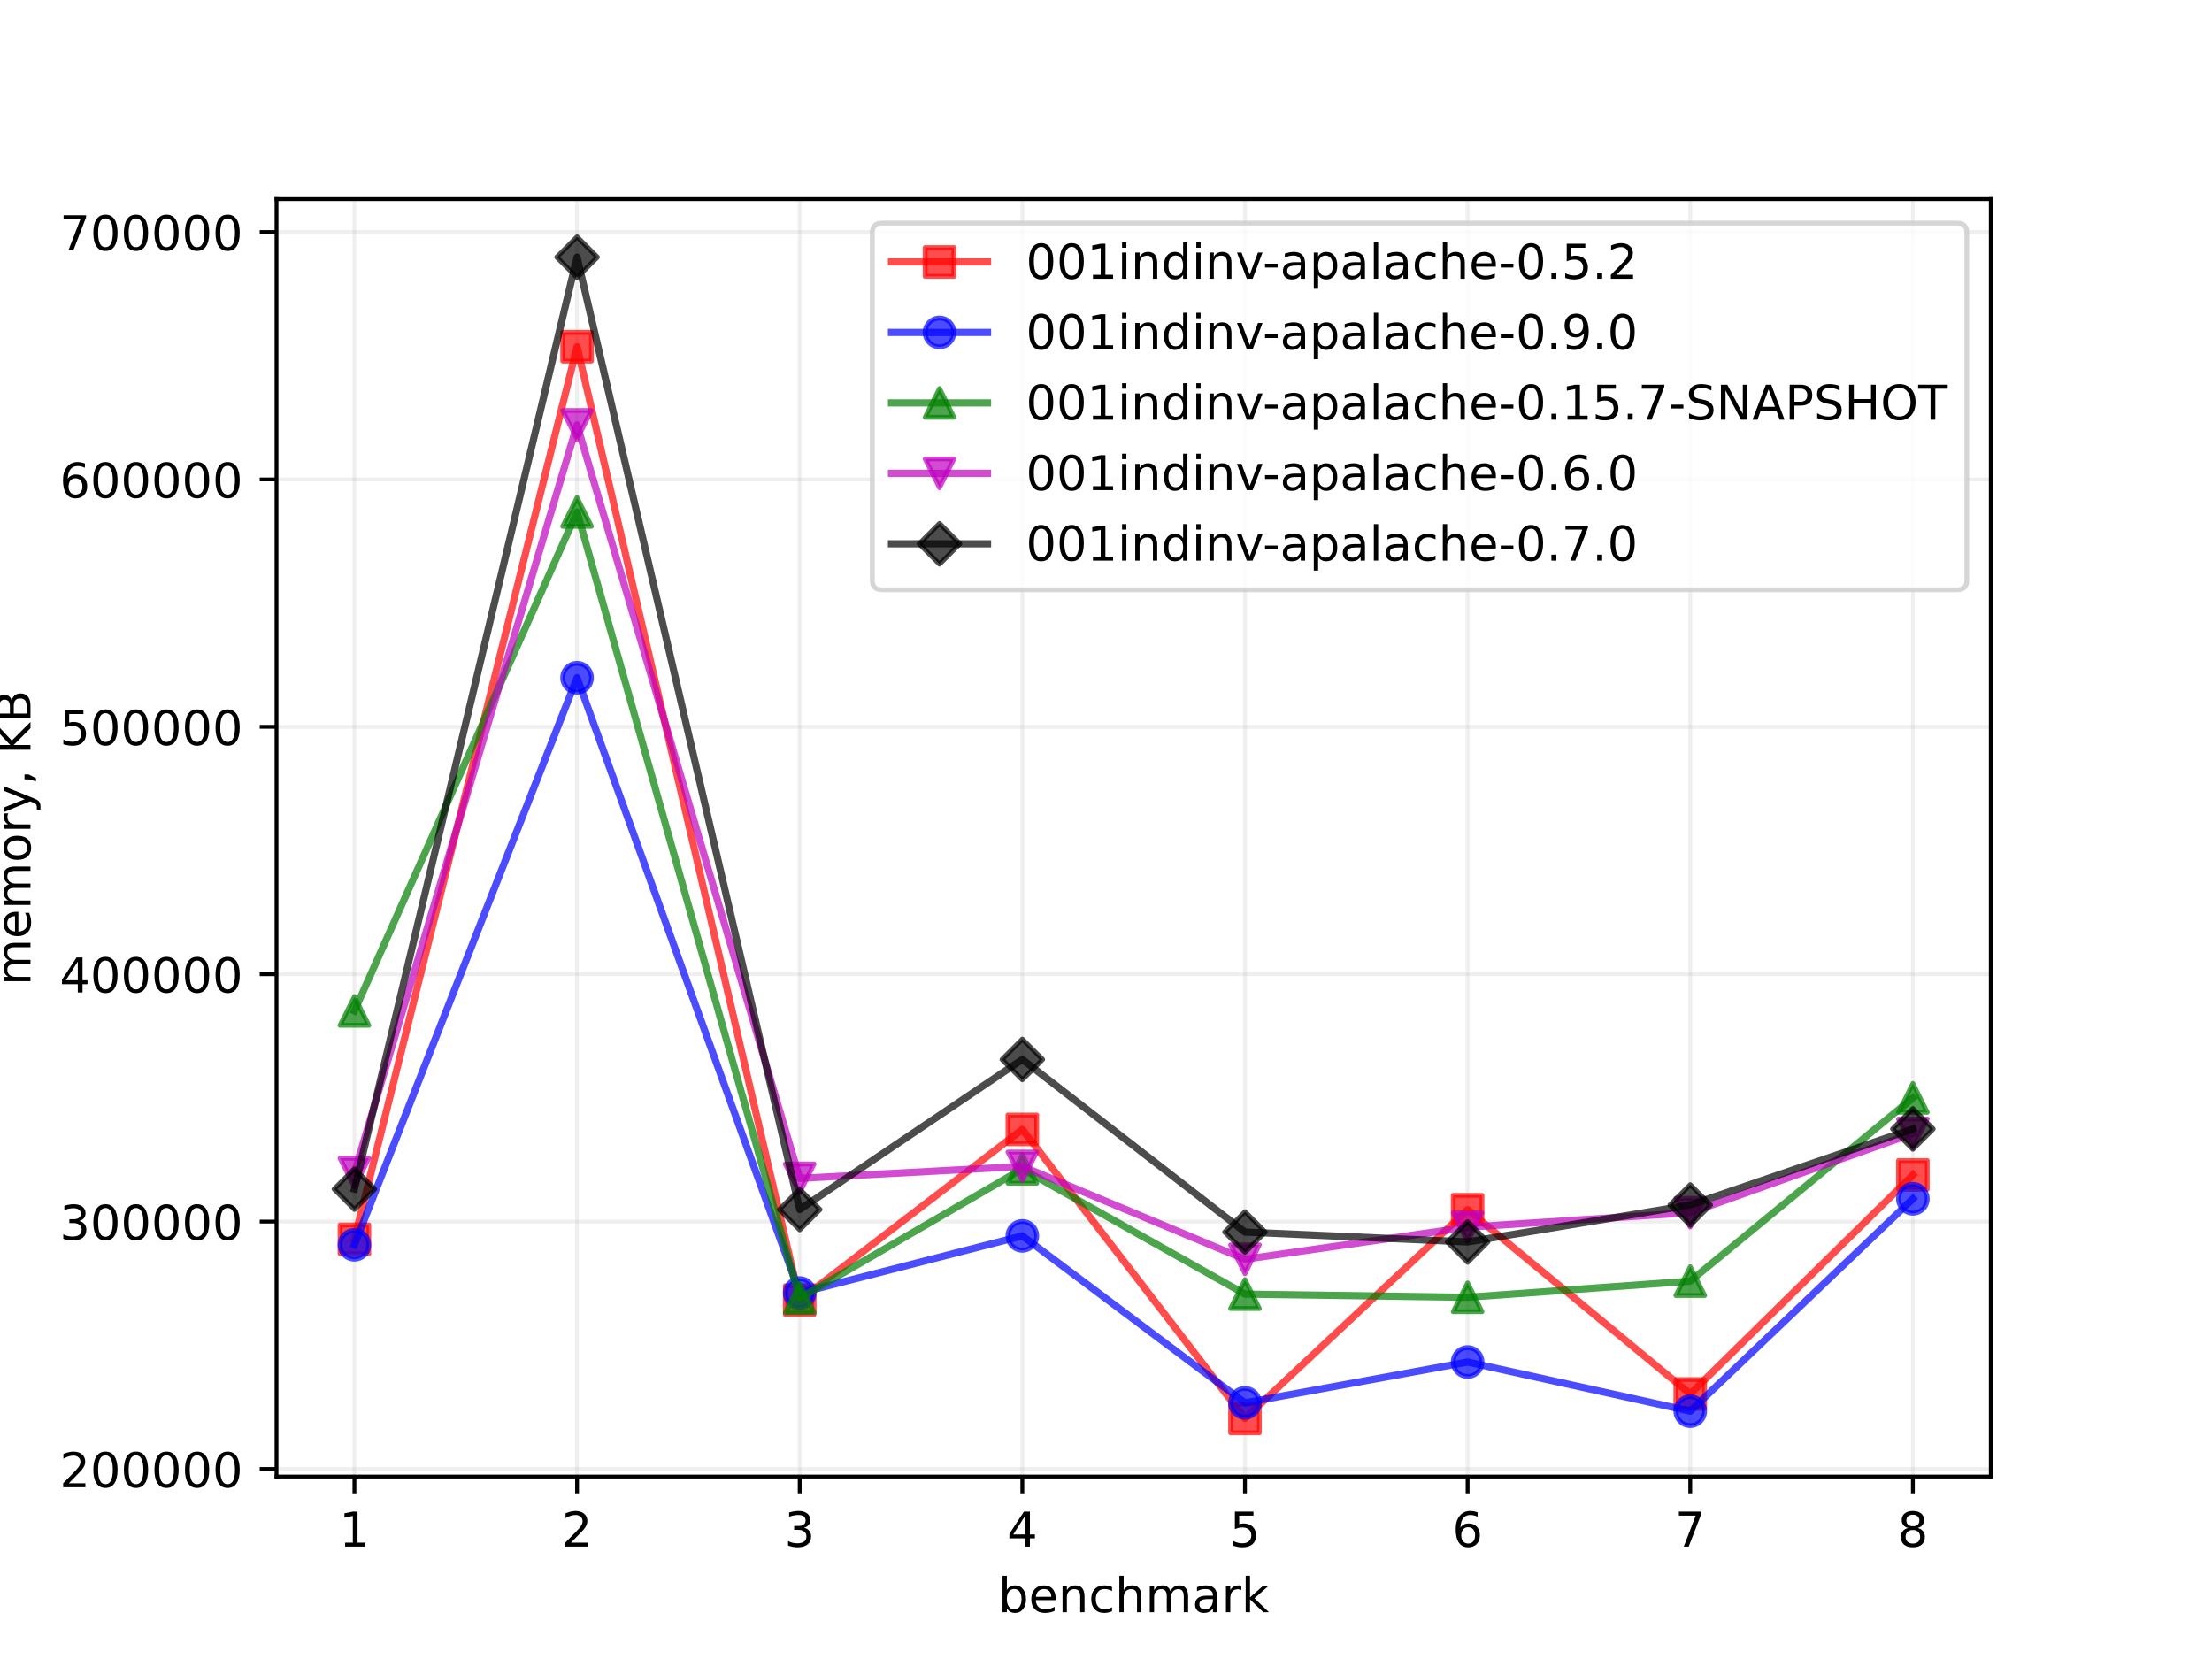 <?xml version="1.0" encoding="utf-8" standalone="no"?>
<!DOCTYPE svg PUBLIC "-//W3C//DTD SVG 1.1//EN"
  "http://www.w3.org/Graphics/SVG/1.1/DTD/svg11.dtd">
<!-- Created with matplotlib (https://matplotlib.org/) -->
<svg height="345.6pt" version="1.1" viewBox="0 0 460.8 345.6" width="460.8pt" xmlns="http://www.w3.org/2000/svg" xmlns:xlink="http://www.w3.org/1999/xlink">
 <defs>
  <style type="text/css">*{stroke-linecap:butt;stroke-linejoin:round;}</style>
 </defs>
 <g id="figure_1">
  <g id="patch_1">
   <path d="M 0 345.6 
L 460.8 345.6 
L 460.8 0 
L 0 0 
z
" style="fill:#ffffff;"/>
  </g>
  <g id="axes_1">
   <g id="patch_2">
    <path d="M 57.6 307.584 
L 414.72 307.584 
L 414.72 41.472 
L 57.6 41.472 
z
" style="fill:#ffffff;"/>
   </g>
   <g id="matplotlib.axis_1">
    <g id="xtick_1">
     <g id="line2d_1">
      <path clip-path="url(#pe038a93957)" d="M 73.833 307.584 
L 73.833 41.472 
" style="fill:none;stroke:#b0b0b0;stroke-linecap:square;stroke-opacity:0.2;stroke-width:0.8;"/>
     </g>
     <g id="line2d_2">
      <defs>
       <path d="M 0 0 
L 0 3.5 
" id="m226ccb3329" style="stroke:#000000;stroke-width:0.8;"/>
      </defs>
      <g>
       <use style="stroke:#000000;stroke-width:0.8;" x="73.833" xlink:href="#m226ccb3329" y="307.584"/>
      </g>
     </g>
     <g id="text_1">
      <!-- 1 -->
      <g transform="translate(70.651 322.182)scale(0.1 -0.1)">
       <defs>
        <path d="M 12.406 8.297 
L 28.516 8.297 
L 28.516 63.922 
L 10.984 60.406 
L 10.984 69.391 
L 28.422 72.906 
L 38.281 72.906 
L 38.281 8.297 
L 54.391 8.297 
L 54.391 0 
L 12.406 0 
z
" id="DejaVuSans-49"/>
       </defs>
       <use xlink:href="#DejaVuSans-49"/>
      </g>
     </g>
    </g>
    <g id="xtick_2">
     <g id="line2d_3">
      <path clip-path="url(#pe038a93957)" d="M 120.212 307.584 
L 120.212 41.472 
" style="fill:none;stroke:#b0b0b0;stroke-linecap:square;stroke-opacity:0.2;stroke-width:0.8;"/>
     </g>
     <g id="line2d_4">
      <g>
       <use style="stroke:#000000;stroke-width:0.8;" x="120.212" xlink:href="#m226ccb3329" y="307.584"/>
      </g>
     </g>
     <g id="text_2">
      <!-- 2 -->
      <g transform="translate(117.031 322.182)scale(0.1 -0.1)">
       <defs>
        <path d="M 19.188 8.297 
L 53.609 8.297 
L 53.609 0 
L 7.328 0 
L 7.328 8.297 
Q 12.938 14.109 22.625 23.891 
Q 32.328 33.688 34.812 36.531 
Q 39.547 41.844 41.422 45.531 
Q 43.312 49.219 43.312 52.781 
Q 43.312 58.594 39.234 62.25 
Q 35.156 65.922 28.609 65.922 
Q 23.969 65.922 18.812 64.312 
Q 13.672 62.703 7.812 59.422 
L 7.812 69.391 
Q 13.766 71.781 18.938 73 
Q 24.125 74.219 28.422 74.219 
Q 39.75 74.219 46.484 68.547 
Q 53.219 62.891 53.219 53.422 
Q 53.219 48.922 51.531 44.891 
Q 49.859 40.875 45.406 35.406 
Q 44.188 33.984 37.641 27.219 
Q 31.109 20.453 19.188 8.297 
z
" id="DejaVuSans-50"/>
       </defs>
       <use xlink:href="#DejaVuSans-50"/>
      </g>
     </g>
    </g>
    <g id="xtick_3">
     <g id="line2d_5">
      <path clip-path="url(#pe038a93957)" d="M 166.591 307.584 
L 166.591 41.472 
" style="fill:none;stroke:#b0b0b0;stroke-linecap:square;stroke-opacity:0.2;stroke-width:0.8;"/>
     </g>
     <g id="line2d_6">
      <g>
       <use style="stroke:#000000;stroke-width:0.8;" x="166.591" xlink:href="#m226ccb3329" y="307.584"/>
      </g>
     </g>
     <g id="text_3">
      <!-- 3 -->
      <g transform="translate(163.41 322.182)scale(0.1 -0.1)">
       <defs>
        <path d="M 40.578 39.312 
Q 47.656 37.797 51.625 33 
Q 55.609 28.219 55.609 21.188 
Q 55.609 10.406 48.188 4.484 
Q 40.766 -1.422 27.094 -1.422 
Q 22.516 -1.422 17.656 -0.516 
Q 12.797 0.391 7.625 2.203 
L 7.625 11.719 
Q 11.719 9.328 16.594 8.109 
Q 21.484 6.891 26.812 6.891 
Q 36.078 6.891 40.938 10.547 
Q 45.797 14.203 45.797 21.188 
Q 45.797 27.641 41.281 31.266 
Q 36.766 34.906 28.719 34.906 
L 20.219 34.906 
L 20.219 43.016 
L 29.109 43.016 
Q 36.375 43.016 40.234 45.922 
Q 44.094 48.828 44.094 54.297 
Q 44.094 59.906 40.109 62.906 
Q 36.141 65.922 28.719 65.922 
Q 24.656 65.922 20.016 65.031 
Q 15.375 64.156 9.812 62.312 
L 9.812 71.094 
Q 15.438 72.656 20.344 73.438 
Q 25.25 74.219 29.594 74.219 
Q 40.828 74.219 47.359 69.109 
Q 53.906 64.016 53.906 55.328 
Q 53.906 49.266 50.438 45.094 
Q 46.969 40.922 40.578 39.312 
z
" id="DejaVuSans-51"/>
       </defs>
       <use xlink:href="#DejaVuSans-51"/>
      </g>
     </g>
    </g>
    <g id="xtick_4">
     <g id="line2d_7">
      <path clip-path="url(#pe038a93957)" d="M 212.97 307.584 
L 212.97 41.472 
" style="fill:none;stroke:#b0b0b0;stroke-linecap:square;stroke-opacity:0.2;stroke-width:0.8;"/>
     </g>
     <g id="line2d_8">
      <g>
       <use style="stroke:#000000;stroke-width:0.8;" x="212.97" xlink:href="#m226ccb3329" y="307.584"/>
      </g>
     </g>
     <g id="text_4">
      <!-- 4 -->
      <g transform="translate(209.789 322.182)scale(0.1 -0.1)">
       <defs>
        <path d="M 37.797 64.312 
L 12.891 25.391 
L 37.797 25.391 
z
M 35.203 72.906 
L 47.609 72.906 
L 47.609 25.391 
L 58.016 25.391 
L 58.016 17.188 
L 47.609 17.188 
L 47.609 0 
L 37.797 0 
L 37.797 17.188 
L 4.891 17.188 
L 4.891 26.703 
z
" id="DejaVuSans-52"/>
       </defs>
       <use xlink:href="#DejaVuSans-52"/>
      </g>
     </g>
    </g>
    <g id="xtick_5">
     <g id="line2d_9">
      <path clip-path="url(#pe038a93957)" d="M 259.35 307.584 
L 259.35 41.472 
" style="fill:none;stroke:#b0b0b0;stroke-linecap:square;stroke-opacity:0.2;stroke-width:0.8;"/>
     </g>
     <g id="line2d_10">
      <g>
       <use style="stroke:#000000;stroke-width:0.8;" x="259.35" xlink:href="#m226ccb3329" y="307.584"/>
      </g>
     </g>
     <g id="text_5">
      <!-- 5 -->
      <g transform="translate(256.168 322.182)scale(0.1 -0.1)">
       <defs>
        <path d="M 10.797 72.906 
L 49.516 72.906 
L 49.516 64.594 
L 19.828 64.594 
L 19.828 46.734 
Q 21.969 47.469 24.109 47.828 
Q 26.266 48.188 28.422 48.188 
Q 40.625 48.188 47.75 41.5 
Q 54.891 34.812 54.891 23.391 
Q 54.891 11.625 47.562 5.094 
Q 40.234 -1.422 26.906 -1.422 
Q 22.312 -1.422 17.547 -0.641 
Q 12.797 0.141 7.719 1.703 
L 7.719 11.625 
Q 12.109 9.234 16.797 8.062 
Q 21.484 6.891 26.703 6.891 
Q 35.156 6.891 40.078 11.328 
Q 45.016 15.766 45.016 23.391 
Q 45.016 31 40.078 35.438 
Q 35.156 39.891 26.703 39.891 
Q 22.75 39.891 18.812 39.016 
Q 14.891 38.141 10.797 36.281 
z
" id="DejaVuSans-53"/>
       </defs>
       <use xlink:href="#DejaVuSans-53"/>
      </g>
     </g>
    </g>
    <g id="xtick_6">
     <g id="line2d_11">
      <path clip-path="url(#pe038a93957)" d="M 305.729 307.584 
L 305.729 41.472 
" style="fill:none;stroke:#b0b0b0;stroke-linecap:square;stroke-opacity:0.2;stroke-width:0.8;"/>
     </g>
     <g id="line2d_12">
      <g>
       <use style="stroke:#000000;stroke-width:0.8;" x="305.729" xlink:href="#m226ccb3329" y="307.584"/>
      </g>
     </g>
     <g id="text_6">
      <!-- 6 -->
      <g transform="translate(302.548 322.182)scale(0.1 -0.1)">
       <defs>
        <path d="M 33.016 40.375 
Q 26.375 40.375 22.484 35.828 
Q 18.609 31.297 18.609 23.391 
Q 18.609 15.531 22.484 10.953 
Q 26.375 6.391 33.016 6.391 
Q 39.656 6.391 43.531 10.953 
Q 47.406 15.531 47.406 23.391 
Q 47.406 31.297 43.531 35.828 
Q 39.656 40.375 33.016 40.375 
z
M 52.594 71.297 
L 52.594 62.312 
Q 48.875 64.062 45.094 64.984 
Q 41.312 65.922 37.594 65.922 
Q 27.828 65.922 22.672 59.328 
Q 17.531 52.734 16.797 39.406 
Q 19.672 43.656 24.016 45.922 
Q 28.375 48.188 33.594 48.188 
Q 44.578 48.188 50.953 41.516 
Q 57.328 34.859 57.328 23.391 
Q 57.328 12.156 50.688 5.359 
Q 44.047 -1.422 33.016 -1.422 
Q 20.359 -1.422 13.672 8.266 
Q 6.984 17.969 6.984 36.375 
Q 6.984 53.656 15.188 63.938 
Q 23.391 74.219 37.203 74.219 
Q 40.922 74.219 44.703 73.484 
Q 48.484 72.75 52.594 71.297 
z
" id="DejaVuSans-54"/>
       </defs>
       <use xlink:href="#DejaVuSans-54"/>
      </g>
     </g>
    </g>
    <g id="xtick_7">
     <g id="line2d_13">
      <path clip-path="url(#pe038a93957)" d="M 352.108 307.584 
L 352.108 41.472 
" style="fill:none;stroke:#b0b0b0;stroke-linecap:square;stroke-opacity:0.2;stroke-width:0.8;"/>
     </g>
     <g id="line2d_14">
      <g>
       <use style="stroke:#000000;stroke-width:0.8;" x="352.108" xlink:href="#m226ccb3329" y="307.584"/>
      </g>
     </g>
     <g id="text_7">
      <!-- 7 -->
      <g transform="translate(348.927 322.182)scale(0.1 -0.1)">
       <defs>
        <path d="M 8.203 72.906 
L 55.078 72.906 
L 55.078 68.703 
L 28.609 0 
L 18.312 0 
L 43.219 64.594 
L 8.203 64.594 
z
" id="DejaVuSans-55"/>
       </defs>
       <use xlink:href="#DejaVuSans-55"/>
      </g>
     </g>
    </g>
    <g id="xtick_8">
     <g id="line2d_15">
      <path clip-path="url(#pe038a93957)" d="M 398.487 307.584 
L 398.487 41.472 
" style="fill:none;stroke:#b0b0b0;stroke-linecap:square;stroke-opacity:0.2;stroke-width:0.8;"/>
     </g>
     <g id="line2d_16">
      <g>
       <use style="stroke:#000000;stroke-width:0.8;" x="398.487" xlink:href="#m226ccb3329" y="307.584"/>
      </g>
     </g>
     <g id="text_8">
      <!-- 8 -->
      <g transform="translate(395.306 322.182)scale(0.1 -0.1)">
       <defs>
        <path d="M 31.781 34.625 
Q 24.75 34.625 20.719 30.859 
Q 16.703 27.094 16.703 20.516 
Q 16.703 13.922 20.719 10.156 
Q 24.75 6.391 31.781 6.391 
Q 38.812 6.391 42.859 10.172 
Q 46.922 13.969 46.922 20.516 
Q 46.922 27.094 42.891 30.859 
Q 38.875 34.625 31.781 34.625 
z
M 21.922 38.812 
Q 15.578 40.375 12.031 44.719 
Q 8.5 49.078 8.5 55.328 
Q 8.5 64.062 14.719 69.141 
Q 20.953 74.219 31.781 74.219 
Q 42.672 74.219 48.875 69.141 
Q 55.078 64.062 55.078 55.328 
Q 55.078 49.078 51.531 44.719 
Q 48 40.375 41.703 38.812 
Q 48.828 37.156 52.797 32.312 
Q 56.781 27.484 56.781 20.516 
Q 56.781 9.906 50.312 4.234 
Q 43.844 -1.422 31.781 -1.422 
Q 19.734 -1.422 13.25 4.234 
Q 6.781 9.906 6.781 20.516 
Q 6.781 27.484 10.781 32.312 
Q 14.797 37.156 21.922 38.812 
z
M 18.312 54.391 
Q 18.312 48.734 21.844 45.562 
Q 25.391 42.391 31.781 42.391 
Q 38.141 42.391 41.719 45.562 
Q 45.312 48.734 45.312 54.391 
Q 45.312 60.062 41.719 63.234 
Q 38.141 66.406 31.781 66.406 
Q 25.391 66.406 21.844 63.234 
Q 18.312 60.062 18.312 54.391 
z
" id="DejaVuSans-56"/>
       </defs>
       <use xlink:href="#DejaVuSans-56"/>
      </g>
     </g>
    </g>
    <g id="text_9">
     <!-- benchmark -->
     <g transform="translate(207.937 335.861)scale(0.1 -0.1)">
      <defs>
       <path d="M 48.688 27.297 
Q 48.688 37.203 44.609 42.844 
Q 40.531 48.484 33.406 48.484 
Q 26.266 48.484 22.188 42.844 
Q 18.109 37.203 18.109 27.297 
Q 18.109 17.391 22.188 11.75 
Q 26.266 6.109 33.406 6.109 
Q 40.531 6.109 44.609 11.75 
Q 48.688 17.391 48.688 27.297 
z
M 18.109 46.391 
Q 20.953 51.266 25.266 53.625 
Q 29.594 56 35.594 56 
Q 45.562 56 51.781 48.094 
Q 58.016 40.188 58.016 27.297 
Q 58.016 14.406 51.781 6.484 
Q 45.562 -1.422 35.594 -1.422 
Q 29.594 -1.422 25.266 0.953 
Q 20.953 3.328 18.109 8.203 
L 18.109 0 
L 9.078 0 
L 9.078 75.984 
L 18.109 75.984 
z
" id="DejaVuSans-98"/>
       <path d="M 56.203 29.594 
L 56.203 25.203 
L 14.891 25.203 
Q 15.484 15.922 20.484 11.062 
Q 25.484 6.203 34.422 6.203 
Q 39.594 6.203 44.453 7.469 
Q 49.312 8.734 54.109 11.281 
L 54.109 2.781 
Q 49.266 0.734 44.188 -0.344 
Q 39.109 -1.422 33.891 -1.422 
Q 20.797 -1.422 13.156 6.188 
Q 5.516 13.812 5.516 26.812 
Q 5.516 40.234 12.766 48.109 
Q 20.016 56 32.328 56 
Q 43.359 56 49.781 48.891 
Q 56.203 41.797 56.203 29.594 
z
M 47.219 32.234 
Q 47.125 39.594 43.094 43.984 
Q 39.062 48.391 32.422 48.391 
Q 24.906 48.391 20.391 44.141 
Q 15.875 39.891 15.188 32.172 
z
" id="DejaVuSans-101"/>
       <path d="M 54.891 33.016 
L 54.891 0 
L 45.906 0 
L 45.906 32.719 
Q 45.906 40.484 42.875 44.328 
Q 39.844 48.188 33.797 48.188 
Q 26.516 48.188 22.312 43.547 
Q 18.109 38.922 18.109 30.906 
L 18.109 0 
L 9.078 0 
L 9.078 54.688 
L 18.109 54.688 
L 18.109 46.188 
Q 21.344 51.125 25.703 53.562 
Q 30.078 56 35.797 56 
Q 45.219 56 50.047 50.172 
Q 54.891 44.344 54.891 33.016 
z
" id="DejaVuSans-110"/>
       <path d="M 48.781 52.594 
L 48.781 44.188 
Q 44.969 46.297 41.141 47.344 
Q 37.312 48.391 33.406 48.391 
Q 24.656 48.391 19.812 42.844 
Q 14.984 37.312 14.984 27.297 
Q 14.984 17.281 19.812 11.734 
Q 24.656 6.203 33.406 6.203 
Q 37.312 6.203 41.141 7.25 
Q 44.969 8.297 48.781 10.406 
L 48.781 2.094 
Q 45.016 0.344 40.984 -0.531 
Q 36.969 -1.422 32.422 -1.422 
Q 20.062 -1.422 12.781 6.344 
Q 5.516 14.109 5.516 27.297 
Q 5.516 40.672 12.859 48.328 
Q 20.219 56 33.016 56 
Q 37.156 56 41.109 55.141 
Q 45.062 54.297 48.781 52.594 
z
" id="DejaVuSans-99"/>
       <path d="M 54.891 33.016 
L 54.891 0 
L 45.906 0 
L 45.906 32.719 
Q 45.906 40.484 42.875 44.328 
Q 39.844 48.188 33.797 48.188 
Q 26.516 48.188 22.312 43.547 
Q 18.109 38.922 18.109 30.906 
L 18.109 0 
L 9.078 0 
L 9.078 75.984 
L 18.109 75.984 
L 18.109 46.188 
Q 21.344 51.125 25.703 53.562 
Q 30.078 56 35.797 56 
Q 45.219 56 50.047 50.172 
Q 54.891 44.344 54.891 33.016 
z
" id="DejaVuSans-104"/>
       <path d="M 52 44.188 
Q 55.375 50.25 60.062 53.125 
Q 64.75 56 71.094 56 
Q 79.641 56 84.281 50.016 
Q 88.922 44.047 88.922 33.016 
L 88.922 0 
L 79.891 0 
L 79.891 32.719 
Q 79.891 40.578 77.094 44.375 
Q 74.312 48.188 68.609 48.188 
Q 61.625 48.188 57.562 43.547 
Q 53.516 38.922 53.516 30.906 
L 53.516 0 
L 44.484 0 
L 44.484 32.719 
Q 44.484 40.625 41.703 44.406 
Q 38.922 48.188 33.109 48.188 
Q 26.219 48.188 22.156 43.531 
Q 18.109 38.875 18.109 30.906 
L 18.109 0 
L 9.078 0 
L 9.078 54.688 
L 18.109 54.688 
L 18.109 46.188 
Q 21.188 51.219 25.484 53.609 
Q 29.781 56 35.688 56 
Q 41.656 56 45.828 52.969 
Q 50 49.953 52 44.188 
z
" id="DejaVuSans-109"/>
       <path d="M 34.281 27.484 
Q 23.391 27.484 19.188 25 
Q 14.984 22.516 14.984 16.5 
Q 14.984 11.719 18.141 8.906 
Q 21.297 6.109 26.703 6.109 
Q 34.188 6.109 38.703 11.406 
Q 43.219 16.703 43.219 25.484 
L 43.219 27.484 
z
M 52.203 31.203 
L 52.203 0 
L 43.219 0 
L 43.219 8.297 
Q 40.141 3.328 35.547 0.953 
Q 30.953 -1.422 24.312 -1.422 
Q 15.922 -1.422 10.953 3.297 
Q 6 8.016 6 15.922 
Q 6 25.141 12.172 29.828 
Q 18.359 34.516 30.609 34.516 
L 43.219 34.516 
L 43.219 35.406 
Q 43.219 41.609 39.141 45 
Q 35.062 48.391 27.688 48.391 
Q 23 48.391 18.547 47.266 
Q 14.109 46.141 10.016 43.891 
L 10.016 52.203 
Q 14.938 54.109 19.578 55.047 
Q 24.219 56 28.609 56 
Q 40.484 56 46.344 49.844 
Q 52.203 43.703 52.203 31.203 
z
" id="DejaVuSans-97"/>
       <path d="M 41.109 46.297 
Q 39.594 47.172 37.812 47.578 
Q 36.031 48 33.891 48 
Q 26.266 48 22.188 43.047 
Q 18.109 38.094 18.109 28.812 
L 18.109 0 
L 9.078 0 
L 9.078 54.688 
L 18.109 54.688 
L 18.109 46.188 
Q 20.953 51.172 25.484 53.578 
Q 30.031 56 36.531 56 
Q 37.453 56 38.578 55.875 
Q 39.703 55.766 41.062 55.516 
z
" id="DejaVuSans-114"/>
       <path d="M 9.078 75.984 
L 18.109 75.984 
L 18.109 31.109 
L 44.922 54.688 
L 56.391 54.688 
L 27.391 29.109 
L 57.625 0 
L 45.906 0 
L 18.109 26.703 
L 18.109 0 
L 9.078 0 
z
" id="DejaVuSans-107"/>
      </defs>
      <use xlink:href="#DejaVuSans-98"/>
      <use x="63.477" xlink:href="#DejaVuSans-101"/>
      <use x="125" xlink:href="#DejaVuSans-110"/>
      <use x="188.379" xlink:href="#DejaVuSans-99"/>
      <use x="243.359" xlink:href="#DejaVuSans-104"/>
      <use x="306.738" xlink:href="#DejaVuSans-109"/>
      <use x="404.15" xlink:href="#DejaVuSans-97"/>
      <use x="465.43" xlink:href="#DejaVuSans-114"/>
      <use x="506.543" xlink:href="#DejaVuSans-107"/>
     </g>
    </g>
   </g>
   <g id="matplotlib.axis_2">
    <g id="ytick_1">
     <g id="line2d_17">
      <path clip-path="url(#pe038a93957)" d="M 57.6 306.02 
L 414.72 306.02 
" style="fill:none;stroke:#b0b0b0;stroke-linecap:square;stroke-opacity:0.2;stroke-width:0.8;"/>
     </g>
     <g id="line2d_18">
      <defs>
       <path d="M 0 0 
L -3.5 0 
" id="mcae77d68cf" style="stroke:#000000;stroke-width:0.8;"/>
      </defs>
      <g>
       <use style="stroke:#000000;stroke-width:0.8;" x="57.6" xlink:href="#mcae77d68cf" y="306.02"/>
      </g>
     </g>
     <g id="text_10">
      <!-- 200000 -->
      <g transform="translate(12.425 309.819)scale(0.1 -0.1)">
       <defs>
        <path d="M 31.781 66.406 
Q 24.172 66.406 20.328 58.906 
Q 16.5 51.422 16.5 36.375 
Q 16.5 21.391 20.328 13.891 
Q 24.172 6.391 31.781 6.391 
Q 39.453 6.391 43.281 13.891 
Q 47.125 21.391 47.125 36.375 
Q 47.125 51.422 43.281 58.906 
Q 39.453 66.406 31.781 66.406 
z
M 31.781 74.219 
Q 44.047 74.219 50.516 64.516 
Q 56.984 54.828 56.984 36.375 
Q 56.984 17.969 50.516 8.266 
Q 44.047 -1.422 31.781 -1.422 
Q 19.531 -1.422 13.062 8.266 
Q 6.594 17.969 6.594 36.375 
Q 6.594 54.828 13.062 64.516 
Q 19.531 74.219 31.781 74.219 
z
" id="DejaVuSans-48"/>
       </defs>
       <use xlink:href="#DejaVuSans-50"/>
       <use x="63.623" xlink:href="#DejaVuSans-48"/>
       <use x="127.246" xlink:href="#DejaVuSans-48"/>
       <use x="190.869" xlink:href="#DejaVuSans-48"/>
       <use x="254.492" xlink:href="#DejaVuSans-48"/>
       <use x="318.115" xlink:href="#DejaVuSans-48"/>
      </g>
     </g>
    </g>
    <g id="ytick_2">
     <g id="line2d_19">
      <path clip-path="url(#pe038a93957)" d="M 57.6 254.483 
L 414.72 254.483 
" style="fill:none;stroke:#b0b0b0;stroke-linecap:square;stroke-opacity:0.2;stroke-width:0.8;"/>
     </g>
     <g id="line2d_20">
      <g>
       <use style="stroke:#000000;stroke-width:0.8;" x="57.6" xlink:href="#mcae77d68cf" y="254.483"/>
      </g>
     </g>
     <g id="text_11">
      <!-- 300000 -->
      <g transform="translate(12.425 258.282)scale(0.1 -0.1)">
       <use xlink:href="#DejaVuSans-51"/>
       <use x="63.623" xlink:href="#DejaVuSans-48"/>
       <use x="127.246" xlink:href="#DejaVuSans-48"/>
       <use x="190.869" xlink:href="#DejaVuSans-48"/>
       <use x="254.492" xlink:href="#DejaVuSans-48"/>
       <use x="318.115" xlink:href="#DejaVuSans-48"/>
      </g>
     </g>
    </g>
    <g id="ytick_3">
     <g id="line2d_21">
      <path clip-path="url(#pe038a93957)" d="M 57.6 202.946 
L 414.72 202.946 
" style="fill:none;stroke:#b0b0b0;stroke-linecap:square;stroke-opacity:0.2;stroke-width:0.8;"/>
     </g>
     <g id="line2d_22">
      <g>
       <use style="stroke:#000000;stroke-width:0.8;" x="57.6" xlink:href="#mcae77d68cf" y="202.946"/>
      </g>
     </g>
     <g id="text_12">
      <!-- 400000 -->
      <g transform="translate(12.425 206.745)scale(0.1 -0.1)">
       <use xlink:href="#DejaVuSans-52"/>
       <use x="63.623" xlink:href="#DejaVuSans-48"/>
       <use x="127.246" xlink:href="#DejaVuSans-48"/>
       <use x="190.869" xlink:href="#DejaVuSans-48"/>
       <use x="254.492" xlink:href="#DejaVuSans-48"/>
       <use x="318.115" xlink:href="#DejaVuSans-48"/>
      </g>
     </g>
    </g>
    <g id="ytick_4">
     <g id="line2d_23">
      <path clip-path="url(#pe038a93957)" d="M 57.6 151.408 
L 414.72 151.408 
" style="fill:none;stroke:#b0b0b0;stroke-linecap:square;stroke-opacity:0.2;stroke-width:0.8;"/>
     </g>
     <g id="line2d_24">
      <g>
       <use style="stroke:#000000;stroke-width:0.8;" x="57.6" xlink:href="#mcae77d68cf" y="151.408"/>
      </g>
     </g>
     <g id="text_13">
      <!-- 500000 -->
      <g transform="translate(12.425 155.208)scale(0.1 -0.1)">
       <use xlink:href="#DejaVuSans-53"/>
       <use x="63.623" xlink:href="#DejaVuSans-48"/>
       <use x="127.246" xlink:href="#DejaVuSans-48"/>
       <use x="190.869" xlink:href="#DejaVuSans-48"/>
       <use x="254.492" xlink:href="#DejaVuSans-48"/>
       <use x="318.115" xlink:href="#DejaVuSans-48"/>
      </g>
     </g>
    </g>
    <g id="ytick_5">
     <g id="line2d_25">
      <path clip-path="url(#pe038a93957)" d="M 57.6 99.871 
L 414.72 99.871 
" style="fill:none;stroke:#b0b0b0;stroke-linecap:square;stroke-opacity:0.2;stroke-width:0.8;"/>
     </g>
     <g id="line2d_26">
      <g>
       <use style="stroke:#000000;stroke-width:0.8;" x="57.6" xlink:href="#mcae77d68cf" y="99.871"/>
      </g>
     </g>
     <g id="text_14">
      <!-- 600000 -->
      <g transform="translate(12.425 103.67)scale(0.1 -0.1)">
       <use xlink:href="#DejaVuSans-54"/>
       <use x="63.623" xlink:href="#DejaVuSans-48"/>
       <use x="127.246" xlink:href="#DejaVuSans-48"/>
       <use x="190.869" xlink:href="#DejaVuSans-48"/>
       <use x="254.492" xlink:href="#DejaVuSans-48"/>
       <use x="318.115" xlink:href="#DejaVuSans-48"/>
      </g>
     </g>
    </g>
    <g id="ytick_6">
     <g id="line2d_27">
      <path clip-path="url(#pe038a93957)" d="M 57.6 48.334 
L 414.72 48.334 
" style="fill:none;stroke:#b0b0b0;stroke-linecap:square;stroke-opacity:0.2;stroke-width:0.8;"/>
     </g>
     <g id="line2d_28">
      <g>
       <use style="stroke:#000000;stroke-width:0.8;" x="57.6" xlink:href="#mcae77d68cf" y="48.334"/>
      </g>
     </g>
     <g id="text_15">
      <!-- 700000 -->
      <g transform="translate(12.425 52.133)scale(0.1 -0.1)">
       <use xlink:href="#DejaVuSans-55"/>
       <use x="63.623" xlink:href="#DejaVuSans-48"/>
       <use x="127.246" xlink:href="#DejaVuSans-48"/>
       <use x="190.869" xlink:href="#DejaVuSans-48"/>
       <use x="254.492" xlink:href="#DejaVuSans-48"/>
       <use x="318.115" xlink:href="#DejaVuSans-48"/>
      </g>
     </g>
    </g>
    <g id="text_16">
     <!-- memory, KB -->
     <g transform="translate(6.345 205.307)rotate(-90)scale(0.1 -0.1)">
      <defs>
       <path d="M 30.609 48.391 
Q 23.391 48.391 19.188 42.75 
Q 14.984 37.109 14.984 27.297 
Q 14.984 17.484 19.156 11.844 
Q 23.344 6.203 30.609 6.203 
Q 37.797 6.203 41.984 11.859 
Q 46.188 17.531 46.188 27.297 
Q 46.188 37.016 41.984 42.703 
Q 37.797 48.391 30.609 48.391 
z
M 30.609 56 
Q 42.328 56 49.016 48.375 
Q 55.719 40.766 55.719 27.297 
Q 55.719 13.875 49.016 6.219 
Q 42.328 -1.422 30.609 -1.422 
Q 18.844 -1.422 12.172 6.219 
Q 5.516 13.875 5.516 27.297 
Q 5.516 40.766 12.172 48.375 
Q 18.844 56 30.609 56 
z
" id="DejaVuSans-111"/>
       <path d="M 32.172 -5.078 
Q 28.375 -14.844 24.75 -17.812 
Q 21.141 -20.797 15.094 -20.797 
L 7.906 -20.797 
L 7.906 -13.281 
L 13.188 -13.281 
Q 16.891 -13.281 18.938 -11.516 
Q 21 -9.766 23.484 -3.219 
L 25.094 0.875 
L 2.984 54.688 
L 12.5 54.688 
L 29.594 11.922 
L 46.688 54.688 
L 56.203 54.688 
z
" id="DejaVuSans-121"/>
       <path d="M 11.719 12.406 
L 22.016 12.406 
L 22.016 4 
L 14.016 -11.625 
L 7.719 -11.625 
L 11.719 4 
z
" id="DejaVuSans-44"/>
       <path id="DejaVuSans-32"/>
       <path d="M 9.812 72.906 
L 19.672 72.906 
L 19.672 42.094 
L 52.391 72.906 
L 65.094 72.906 
L 28.906 38.922 
L 67.672 0 
L 54.688 0 
L 19.672 35.109 
L 19.672 0 
L 9.812 0 
z
" id="DejaVuSans-75"/>
       <path d="M 19.672 34.812 
L 19.672 8.109 
L 35.5 8.109 
Q 43.453 8.109 47.281 11.406 
Q 51.125 14.703 51.125 21.484 
Q 51.125 28.328 47.281 31.562 
Q 43.453 34.812 35.5 34.812 
z
M 19.672 64.797 
L 19.672 42.828 
L 34.281 42.828 
Q 41.5 42.828 45.031 45.531 
Q 48.578 48.25 48.578 53.812 
Q 48.578 59.328 45.031 62.062 
Q 41.5 64.797 34.281 64.797 
z
M 9.812 72.906 
L 35.016 72.906 
Q 46.297 72.906 52.391 68.219 
Q 58.5 63.531 58.5 54.891 
Q 58.5 48.188 55.375 44.234 
Q 52.25 40.281 46.188 39.312 
Q 53.469 37.75 57.5 32.781 
Q 61.531 27.828 61.531 20.406 
Q 61.531 10.641 54.891 5.312 
Q 48.25 0 35.984 0 
L 9.812 0 
z
" id="DejaVuSans-66"/>
      </defs>
      <use xlink:href="#DejaVuSans-109"/>
      <use x="97.412" xlink:href="#DejaVuSans-101"/>
      <use x="158.936" xlink:href="#DejaVuSans-109"/>
      <use x="256.348" xlink:href="#DejaVuSans-111"/>
      <use x="317.529" xlink:href="#DejaVuSans-114"/>
      <use x="358.643" xlink:href="#DejaVuSans-121"/>
      <use x="417.822" xlink:href="#DejaVuSans-44"/>
      <use x="449.609" xlink:href="#DejaVuSans-32"/>
      <use x="481.396" xlink:href="#DejaVuSans-75"/>
      <use x="546.973" xlink:href="#DejaVuSans-66"/>
     </g>
    </g>
   </g>
   <g id="line2d_29">
    <path clip-path="url(#pe038a93957)" d="M 73.833 258.171 
L 120.212 72.229 
L 166.591 270.835 
L 212.97 235.27 
L 259.35 295.488 
L 305.729 252.009 
L 352.108 290.386 
L 398.487 244.757 
" style="fill:none;stroke:#ff0000;stroke-linecap:square;stroke-opacity:0.7;stroke-width:1.5;"/>
    <defs>
     <path d="M -3 3 
L 3 3 
L 3 -3 
L -3 -3 
z
" id="m1863c3b9b4" style="stroke:#ff0000;stroke-linejoin:miter;stroke-opacity:0.7;"/>
    </defs>
    <g clip-path="url(#pe038a93957)">
     <use style="fill:#ff0000;fill-opacity:0.7;stroke:#ff0000;stroke-linejoin:miter;stroke-opacity:0.7;" x="73.833" xlink:href="#m1863c3b9b4" y="258.171"/>
     <use style="fill:#ff0000;fill-opacity:0.7;stroke:#ff0000;stroke-linejoin:miter;stroke-opacity:0.7;" x="120.212" xlink:href="#m1863c3b9b4" y="72.229"/>
     <use style="fill:#ff0000;fill-opacity:0.7;stroke:#ff0000;stroke-linejoin:miter;stroke-opacity:0.7;" x="166.591" xlink:href="#m1863c3b9b4" y="270.835"/>
     <use style="fill:#ff0000;fill-opacity:0.7;stroke:#ff0000;stroke-linejoin:miter;stroke-opacity:0.7;" x="212.97" xlink:href="#m1863c3b9b4" y="235.27"/>
     <use style="fill:#ff0000;fill-opacity:0.7;stroke:#ff0000;stroke-linejoin:miter;stroke-opacity:0.7;" x="259.35" xlink:href="#m1863c3b9b4" y="295.488"/>
     <use style="fill:#ff0000;fill-opacity:0.7;stroke:#ff0000;stroke-linejoin:miter;stroke-opacity:0.7;" x="305.729" xlink:href="#m1863c3b9b4" y="252.009"/>
     <use style="fill:#ff0000;fill-opacity:0.7;stroke:#ff0000;stroke-linejoin:miter;stroke-opacity:0.7;" x="352.108" xlink:href="#m1863c3b9b4" y="290.386"/>
     <use style="fill:#ff0000;fill-opacity:0.7;stroke:#ff0000;stroke-linejoin:miter;stroke-opacity:0.7;" x="398.487" xlink:href="#m1863c3b9b4" y="244.757"/>
    </g>
   </g>
   <g id="line2d_30">
    <path clip-path="url(#pe038a93957)" d="M 73.833 259.313 
L 120.212 141.183 
L 166.591 269.363 
L 212.97 257.454 
L 259.35 292.235 
L 305.729 283.735 
L 352.108 293.967 
L 398.487 249.729 
" style="fill:none;stroke:#0000ff;stroke-linecap:square;stroke-opacity:0.7;stroke-width:1.5;"/>
    <defs>
     <path d="M 0 3 
C 0.796 3 1.559 2.684 2.121 2.121 
C 2.684 1.559 3 0.796 3 0 
C 3 -0.796 2.684 -1.559 2.121 -2.121 
C 1.559 -2.684 0.796 -3 0 -3 
C -0.796 -3 -1.559 -2.684 -2.121 -2.121 
C -2.684 -1.559 -3 -0.796 -3 0 
C -3 0.796 -2.684 1.559 -2.121 2.121 
C -1.559 2.684 -0.796 3 0 3 
z
" id="mdea3f24fa0" style="stroke:#0000ff;stroke-opacity:0.7;"/>
    </defs>
    <g clip-path="url(#pe038a93957)">
     <use style="fill:#0000ff;fill-opacity:0.7;stroke:#0000ff;stroke-opacity:0.7;" x="73.833" xlink:href="#mdea3f24fa0" y="259.313"/>
     <use style="fill:#0000ff;fill-opacity:0.7;stroke:#0000ff;stroke-opacity:0.7;" x="120.212" xlink:href="#mdea3f24fa0" y="141.183"/>
     <use style="fill:#0000ff;fill-opacity:0.7;stroke:#0000ff;stroke-opacity:0.7;" x="166.591" xlink:href="#mdea3f24fa0" y="269.363"/>
     <use style="fill:#0000ff;fill-opacity:0.7;stroke:#0000ff;stroke-opacity:0.7;" x="212.97" xlink:href="#mdea3f24fa0" y="257.454"/>
     <use style="fill:#0000ff;fill-opacity:0.7;stroke:#0000ff;stroke-opacity:0.7;" x="259.35" xlink:href="#mdea3f24fa0" y="292.235"/>
     <use style="fill:#0000ff;fill-opacity:0.7;stroke:#0000ff;stroke-opacity:0.7;" x="305.729" xlink:href="#mdea3f24fa0" y="283.735"/>
     <use style="fill:#0000ff;fill-opacity:0.7;stroke:#0000ff;stroke-opacity:0.7;" x="352.108" xlink:href="#mdea3f24fa0" y="293.967"/>
     <use style="fill:#0000ff;fill-opacity:0.7;stroke:#0000ff;stroke-opacity:0.7;" x="398.487" xlink:href="#mdea3f24fa0" y="249.729"/>
    </g>
   </g>
   <g id="line2d_31">
    <path clip-path="url(#pe038a93957)" d="M 73.833 210.598 
L 120.212 106.651 
L 166.591 270.443 
L 212.97 243.499 
L 259.35 269.585 
L 305.729 270.253 
L 352.108 266.883 
L 398.487 228.708 
" style="fill:none;stroke:#008000;stroke-linecap:square;stroke-opacity:0.7;stroke-width:1.5;"/>
    <defs>
     <path d="M 0 -3 
L -3 3 
L 3 3 
z
" id="m1678ad969d" style="stroke:#008000;stroke-linejoin:miter;stroke-opacity:0.7;"/>
    </defs>
    <g clip-path="url(#pe038a93957)">
     <use style="fill:#008000;fill-opacity:0.7;stroke:#008000;stroke-linejoin:miter;stroke-opacity:0.7;" x="73.833" xlink:href="#m1678ad969d" y="210.598"/>
     <use style="fill:#008000;fill-opacity:0.7;stroke:#008000;stroke-linejoin:miter;stroke-opacity:0.7;" x="120.212" xlink:href="#m1678ad969d" y="106.651"/>
     <use style="fill:#008000;fill-opacity:0.7;stroke:#008000;stroke-linejoin:miter;stroke-opacity:0.7;" x="166.591" xlink:href="#m1678ad969d" y="270.443"/>
     <use style="fill:#008000;fill-opacity:0.7;stroke:#008000;stroke-linejoin:miter;stroke-opacity:0.7;" x="212.97" xlink:href="#m1678ad969d" y="243.499"/>
     <use style="fill:#008000;fill-opacity:0.7;stroke:#008000;stroke-linejoin:miter;stroke-opacity:0.7;" x="259.35" xlink:href="#m1678ad969d" y="269.585"/>
     <use style="fill:#008000;fill-opacity:0.7;stroke:#008000;stroke-linejoin:miter;stroke-opacity:0.7;" x="305.729" xlink:href="#m1678ad969d" y="270.253"/>
     <use style="fill:#008000;fill-opacity:0.7;stroke:#008000;stroke-linejoin:miter;stroke-opacity:0.7;" x="352.108" xlink:href="#m1678ad969d" y="266.883"/>
     <use style="fill:#008000;fill-opacity:0.7;stroke:#008000;stroke-linejoin:miter;stroke-opacity:0.7;" x="398.487" xlink:href="#m1678ad969d" y="228.708"/>
    </g>
   </g>
   <g id="line2d_32">
    <path clip-path="url(#pe038a93957)" d="M 73.833 244.276 
L 120.212 88.506 
L 166.591 245.48 
L 212.97 242.982 
L 259.35 262.329 
L 305.729 255.644 
L 352.108 252.623 
L 398.487 236.119 
" style="fill:none;stroke:#bf00bf;stroke-linecap:square;stroke-opacity:0.7;stroke-width:1.5;"/>
    <defs>
     <path d="M -0 3 
L 3 -3 
L -3 -3 
z
" id="m406a3cd499" style="stroke:#bf00bf;stroke-linejoin:miter;stroke-opacity:0.7;"/>
    </defs>
    <g clip-path="url(#pe038a93957)">
     <use style="fill:#bf00bf;fill-opacity:0.7;stroke:#bf00bf;stroke-linejoin:miter;stroke-opacity:0.7;" x="73.833" xlink:href="#m406a3cd499" y="244.276"/>
     <use style="fill:#bf00bf;fill-opacity:0.7;stroke:#bf00bf;stroke-linejoin:miter;stroke-opacity:0.7;" x="120.212" xlink:href="#m406a3cd499" y="88.506"/>
     <use style="fill:#bf00bf;fill-opacity:0.7;stroke:#bf00bf;stroke-linejoin:miter;stroke-opacity:0.7;" x="166.591" xlink:href="#m406a3cd499" y="245.48"/>
     <use style="fill:#bf00bf;fill-opacity:0.7;stroke:#bf00bf;stroke-linejoin:miter;stroke-opacity:0.7;" x="212.97" xlink:href="#m406a3cd499" y="242.982"/>
     <use style="fill:#bf00bf;fill-opacity:0.7;stroke:#bf00bf;stroke-linejoin:miter;stroke-opacity:0.7;" x="259.35" xlink:href="#m406a3cd499" y="262.329"/>
     <use style="fill:#bf00bf;fill-opacity:0.7;stroke:#bf00bf;stroke-linejoin:miter;stroke-opacity:0.7;" x="305.729" xlink:href="#m406a3cd499" y="255.644"/>
     <use style="fill:#bf00bf;fill-opacity:0.7;stroke:#bf00bf;stroke-linejoin:miter;stroke-opacity:0.7;" x="352.108" xlink:href="#m406a3cd499" y="252.623"/>
     <use style="fill:#bf00bf;fill-opacity:0.7;stroke:#bf00bf;stroke-linejoin:miter;stroke-opacity:0.7;" x="398.487" xlink:href="#m406a3cd499" y="236.119"/>
    </g>
   </g>
   <g id="line2d_33">
    <path clip-path="url(#pe038a93957)" d="M 73.833 247.707 
L 120.212 53.568 
L 166.591 251.964 
L 212.97 220.703 
L 259.35 256.66 
L 305.729 258.719 
L 352.108 251.026 
L 398.487 235.177 
" style="fill:none;stroke:#000000;stroke-linecap:square;stroke-opacity:0.7;stroke-width:1.5;"/>
    <defs>
     <path d="M -0 4.243 
L 4.243 0 
L 0 -4.243 
L -4.243 -0 
z
" id="m7f178eecea" style="stroke:#000000;stroke-linejoin:miter;stroke-opacity:0.7;"/>
    </defs>
    <g clip-path="url(#pe038a93957)">
     <use style="fill-opacity:0.7;stroke:#000000;stroke-linejoin:miter;stroke-opacity:0.7;" x="73.833" xlink:href="#m7f178eecea" y="247.707"/>
     <use style="fill-opacity:0.7;stroke:#000000;stroke-linejoin:miter;stroke-opacity:0.7;" x="120.212" xlink:href="#m7f178eecea" y="53.568"/>
     <use style="fill-opacity:0.7;stroke:#000000;stroke-linejoin:miter;stroke-opacity:0.7;" x="166.591" xlink:href="#m7f178eecea" y="251.964"/>
     <use style="fill-opacity:0.7;stroke:#000000;stroke-linejoin:miter;stroke-opacity:0.7;" x="212.97" xlink:href="#m7f178eecea" y="220.703"/>
     <use style="fill-opacity:0.7;stroke:#000000;stroke-linejoin:miter;stroke-opacity:0.7;" x="259.35" xlink:href="#m7f178eecea" y="256.66"/>
     <use style="fill-opacity:0.7;stroke:#000000;stroke-linejoin:miter;stroke-opacity:0.7;" x="305.729" xlink:href="#m7f178eecea" y="258.719"/>
     <use style="fill-opacity:0.7;stroke:#000000;stroke-linejoin:miter;stroke-opacity:0.7;" x="352.108" xlink:href="#m7f178eecea" y="251.026"/>
     <use style="fill-opacity:0.7;stroke:#000000;stroke-linejoin:miter;stroke-opacity:0.7;" x="398.487" xlink:href="#m7f178eecea" y="235.177"/>
    </g>
   </g>
   <g id="patch_3">
    <path d="M 57.6 307.584 
L 57.6 41.472 
" style="fill:none;stroke:#000000;stroke-linecap:square;stroke-linejoin:miter;stroke-width:0.8;"/>
   </g>
   <g id="patch_4">
    <path d="M 414.72 307.584 
L 414.72 41.472 
" style="fill:none;stroke:#000000;stroke-linecap:square;stroke-linejoin:miter;stroke-width:0.8;"/>
   </g>
   <g id="patch_5">
    <path d="M 57.6 307.584 
L 414.72 307.584 
" style="fill:none;stroke:#000000;stroke-linecap:square;stroke-linejoin:miter;stroke-width:0.8;"/>
   </g>
   <g id="patch_6">
    <path d="M 57.6 41.472 
L 414.72 41.472 
" style="fill:none;stroke:#000000;stroke-linecap:square;stroke-linejoin:miter;stroke-width:0.8;"/>
   </g>
   <g id="legend_1">
    <g id="patch_7">
     <path d="M 183.718 122.863 
L 407.72 122.863 
Q 409.72 122.863 409.72 120.863 
L 409.72 48.472 
Q 409.72 46.472 407.72 46.472 
L 183.718 46.472 
Q 181.718 46.472 181.718 48.472 
L 181.718 120.863 
Q 181.718 122.863 183.718 122.863 
z
" style="fill:#ffffff;opacity:0.8;stroke:#cccccc;stroke-linejoin:miter;"/>
    </g>
    <g id="line2d_34">
     <path d="M 185.718 54.57 
L 205.718 54.57 
" style="fill:none;stroke:#ff0000;stroke-linecap:square;stroke-opacity:0.7;stroke-width:1.5;"/>
    </g>
    <g id="line2d_35">
     <g>
      <use style="fill:#ff0000;fill-opacity:0.7;stroke:#ff0000;stroke-linejoin:miter;stroke-opacity:0.7;" x="195.718" xlink:href="#m1863c3b9b4" y="54.57"/>
     </g>
    </g>
    <g id="text_17">
     <!-- 001indinv-apalache-0.5.2 -->
     <g transform="translate(213.718 58.07)scale(0.1 -0.1)">
      <defs>
       <path d="M 9.422 54.688 
L 18.406 54.688 
L 18.406 0 
L 9.422 0 
z
M 9.422 75.984 
L 18.406 75.984 
L 18.406 64.594 
L 9.422 64.594 
z
" id="DejaVuSans-105"/>
       <path d="M 45.406 46.391 
L 45.406 75.984 
L 54.391 75.984 
L 54.391 0 
L 45.406 0 
L 45.406 8.203 
Q 42.578 3.328 38.25 0.953 
Q 33.938 -1.422 27.875 -1.422 
Q 17.969 -1.422 11.734 6.484 
Q 5.516 14.406 5.516 27.297 
Q 5.516 40.188 11.734 48.094 
Q 17.969 56 27.875 56 
Q 33.938 56 38.25 53.625 
Q 42.578 51.266 45.406 46.391 
z
M 14.797 27.297 
Q 14.797 17.391 18.875 11.75 
Q 22.953 6.109 30.078 6.109 
Q 37.203 6.109 41.297 11.75 
Q 45.406 17.391 45.406 27.297 
Q 45.406 37.203 41.297 42.844 
Q 37.203 48.484 30.078 48.484 
Q 22.953 48.484 18.875 42.844 
Q 14.797 37.203 14.797 27.297 
z
" id="DejaVuSans-100"/>
       <path d="M 2.984 54.688 
L 12.5 54.688 
L 29.594 8.797 
L 46.688 54.688 
L 56.203 54.688 
L 35.688 0 
L 23.484 0 
z
" id="DejaVuSans-118"/>
       <path d="M 4.891 31.391 
L 31.203 31.391 
L 31.203 23.391 
L 4.891 23.391 
z
" id="DejaVuSans-45"/>
       <path d="M 18.109 8.203 
L 18.109 -20.797 
L 9.078 -20.797 
L 9.078 54.688 
L 18.109 54.688 
L 18.109 46.391 
Q 20.953 51.266 25.266 53.625 
Q 29.594 56 35.594 56 
Q 45.562 56 51.781 48.094 
Q 58.016 40.188 58.016 27.297 
Q 58.016 14.406 51.781 6.484 
Q 45.562 -1.422 35.594 -1.422 
Q 29.594 -1.422 25.266 0.953 
Q 20.953 3.328 18.109 8.203 
z
M 48.688 27.297 
Q 48.688 37.203 44.609 42.844 
Q 40.531 48.484 33.406 48.484 
Q 26.266 48.484 22.188 42.844 
Q 18.109 37.203 18.109 27.297 
Q 18.109 17.391 22.188 11.75 
Q 26.266 6.109 33.406 6.109 
Q 40.531 6.109 44.609 11.75 
Q 48.688 17.391 48.688 27.297 
z
" id="DejaVuSans-112"/>
       <path d="M 9.422 75.984 
L 18.406 75.984 
L 18.406 0 
L 9.422 0 
z
" id="DejaVuSans-108"/>
       <path d="M 10.688 12.406 
L 21 12.406 
L 21 0 
L 10.688 0 
z
" id="DejaVuSans-46"/>
      </defs>
      <use xlink:href="#DejaVuSans-48"/>
      <use x="63.623" xlink:href="#DejaVuSans-48"/>
      <use x="127.246" xlink:href="#DejaVuSans-49"/>
      <use x="190.869" xlink:href="#DejaVuSans-105"/>
      <use x="218.652" xlink:href="#DejaVuSans-110"/>
      <use x="282.031" xlink:href="#DejaVuSans-100"/>
      <use x="345.508" xlink:href="#DejaVuSans-105"/>
      <use x="373.291" xlink:href="#DejaVuSans-110"/>
      <use x="436.67" xlink:href="#DejaVuSans-118"/>
      <use x="493.225" xlink:href="#DejaVuSans-45"/>
      <use x="529.309" xlink:href="#DejaVuSans-97"/>
      <use x="590.588" xlink:href="#DejaVuSans-112"/>
      <use x="654.064" xlink:href="#DejaVuSans-97"/>
      <use x="715.344" xlink:href="#DejaVuSans-108"/>
      <use x="743.127" xlink:href="#DejaVuSans-97"/>
      <use x="804.406" xlink:href="#DejaVuSans-99"/>
      <use x="859.387" xlink:href="#DejaVuSans-104"/>
      <use x="922.766" xlink:href="#DejaVuSans-101"/>
      <use x="984.289" xlink:href="#DejaVuSans-45"/>
      <use x="1020.373" xlink:href="#DejaVuSans-48"/>
      <use x="1083.996" xlink:href="#DejaVuSans-46"/>
      <use x="1115.783" xlink:href="#DejaVuSans-53"/>
      <use x="1179.406" xlink:href="#DejaVuSans-46"/>
      <use x="1211.193" xlink:href="#DejaVuSans-50"/>
     </g>
    </g>
    <g id="line2d_36">
     <path d="M 185.718 69.249 
L 205.718 69.249 
" style="fill:none;stroke:#0000ff;stroke-linecap:square;stroke-opacity:0.7;stroke-width:1.5;"/>
    </g>
    <g id="line2d_37">
     <g>
      <use style="fill:#0000ff;fill-opacity:0.7;stroke:#0000ff;stroke-opacity:0.7;" x="195.718" xlink:href="#mdea3f24fa0" y="69.249"/>
     </g>
    </g>
    <g id="text_18">
     <!-- 001indinv-apalache-0.9.0 -->
     <g transform="translate(213.718 72.749)scale(0.1 -0.1)">
      <defs>
       <path d="M 10.984 1.516 
L 10.984 10.5 
Q 14.703 8.734 18.5 7.812 
Q 22.312 6.891 25.984 6.891 
Q 35.75 6.891 40.891 13.453 
Q 46.047 20.016 46.781 33.406 
Q 43.953 29.203 39.594 26.953 
Q 35.25 24.703 29.984 24.703 
Q 19.047 24.703 12.672 31.312 
Q 6.297 37.938 6.297 49.422 
Q 6.297 60.641 12.938 67.422 
Q 19.578 74.219 30.609 74.219 
Q 43.266 74.219 49.922 64.516 
Q 56.594 54.828 56.594 36.375 
Q 56.594 19.141 48.406 8.859 
Q 40.234 -1.422 26.422 -1.422 
Q 22.703 -1.422 18.891 -0.688 
Q 15.094 0.047 10.984 1.516 
z
M 30.609 32.422 
Q 37.25 32.422 41.125 36.953 
Q 45.016 41.5 45.016 49.422 
Q 45.016 57.281 41.125 61.844 
Q 37.25 66.406 30.609 66.406 
Q 23.969 66.406 20.094 61.844 
Q 16.219 57.281 16.219 49.422 
Q 16.219 41.5 20.094 36.953 
Q 23.969 32.422 30.609 32.422 
z
" id="DejaVuSans-57"/>
      </defs>
      <use xlink:href="#DejaVuSans-48"/>
      <use x="63.623" xlink:href="#DejaVuSans-48"/>
      <use x="127.246" xlink:href="#DejaVuSans-49"/>
      <use x="190.869" xlink:href="#DejaVuSans-105"/>
      <use x="218.652" xlink:href="#DejaVuSans-110"/>
      <use x="282.031" xlink:href="#DejaVuSans-100"/>
      <use x="345.508" xlink:href="#DejaVuSans-105"/>
      <use x="373.291" xlink:href="#DejaVuSans-110"/>
      <use x="436.67" xlink:href="#DejaVuSans-118"/>
      <use x="493.225" xlink:href="#DejaVuSans-45"/>
      <use x="529.309" xlink:href="#DejaVuSans-97"/>
      <use x="590.588" xlink:href="#DejaVuSans-112"/>
      <use x="654.064" xlink:href="#DejaVuSans-97"/>
      <use x="715.344" xlink:href="#DejaVuSans-108"/>
      <use x="743.127" xlink:href="#DejaVuSans-97"/>
      <use x="804.406" xlink:href="#DejaVuSans-99"/>
      <use x="859.387" xlink:href="#DejaVuSans-104"/>
      <use x="922.766" xlink:href="#DejaVuSans-101"/>
      <use x="984.289" xlink:href="#DejaVuSans-45"/>
      <use x="1020.373" xlink:href="#DejaVuSans-48"/>
      <use x="1083.996" xlink:href="#DejaVuSans-46"/>
      <use x="1115.783" xlink:href="#DejaVuSans-57"/>
      <use x="1179.406" xlink:href="#DejaVuSans-46"/>
      <use x="1211.193" xlink:href="#DejaVuSans-48"/>
     </g>
    </g>
    <g id="line2d_38">
     <path d="M 185.718 83.927 
L 205.718 83.927 
" style="fill:none;stroke:#008000;stroke-linecap:square;stroke-opacity:0.7;stroke-width:1.5;"/>
    </g>
    <g id="line2d_39">
     <g>
      <use style="fill:#008000;fill-opacity:0.7;stroke:#008000;stroke-linejoin:miter;stroke-opacity:0.7;" x="195.718" xlink:href="#m1678ad969d" y="83.927"/>
     </g>
    </g>
    <g id="text_19">
     <!-- 001indinv-apalache-0.15.7-SNAPSHOT -->
     <g transform="translate(213.718 87.427)scale(0.1 -0.1)">
      <defs>
       <path d="M 53.516 70.516 
L 53.516 60.891 
Q 47.906 63.578 42.922 64.891 
Q 37.938 66.219 33.297 66.219 
Q 25.25 66.219 20.875 63.094 
Q 16.5 59.969 16.5 54.203 
Q 16.5 49.359 19.406 46.891 
Q 22.312 44.438 30.422 42.922 
L 36.375 41.703 
Q 47.406 39.594 52.656 34.297 
Q 57.906 29 57.906 20.125 
Q 57.906 9.516 50.797 4.047 
Q 43.703 -1.422 29.984 -1.422 
Q 24.812 -1.422 18.969 -0.25 
Q 13.141 0.922 6.891 3.219 
L 6.891 13.375 
Q 12.891 10.016 18.656 8.297 
Q 24.422 6.594 29.984 6.594 
Q 38.422 6.594 43.016 9.906 
Q 47.609 13.234 47.609 19.391 
Q 47.609 24.75 44.312 27.781 
Q 41.016 30.812 33.5 32.328 
L 27.484 33.5 
Q 16.453 35.688 11.516 40.375 
Q 6.594 45.062 6.594 53.422 
Q 6.594 63.094 13.406 68.656 
Q 20.219 74.219 32.172 74.219 
Q 37.312 74.219 42.625 73.281 
Q 47.953 72.359 53.516 70.516 
z
" id="DejaVuSans-83"/>
       <path d="M 9.812 72.906 
L 23.094 72.906 
L 55.422 11.922 
L 55.422 72.906 
L 64.984 72.906 
L 64.984 0 
L 51.703 0 
L 19.391 60.984 
L 19.391 0 
L 9.812 0 
z
" id="DejaVuSans-78"/>
       <path d="M 34.188 63.188 
L 20.797 26.906 
L 47.609 26.906 
z
M 28.609 72.906 
L 39.797 72.906 
L 67.578 0 
L 57.328 0 
L 50.688 18.703 
L 17.828 18.703 
L 11.188 0 
L 0.781 0 
z
" id="DejaVuSans-65"/>
       <path d="M 19.672 64.797 
L 19.672 37.406 
L 32.078 37.406 
Q 38.969 37.406 42.719 40.969 
Q 46.484 44.531 46.484 51.125 
Q 46.484 57.672 42.719 61.234 
Q 38.969 64.797 32.078 64.797 
z
M 9.812 72.906 
L 32.078 72.906 
Q 44.344 72.906 50.609 67.359 
Q 56.891 61.812 56.891 51.125 
Q 56.891 40.328 50.609 34.812 
Q 44.344 29.297 32.078 29.297 
L 19.672 29.297 
L 19.672 0 
L 9.812 0 
z
" id="DejaVuSans-80"/>
       <path d="M 9.812 72.906 
L 19.672 72.906 
L 19.672 43.016 
L 55.516 43.016 
L 55.516 72.906 
L 65.375 72.906 
L 65.375 0 
L 55.516 0 
L 55.516 34.719 
L 19.672 34.719 
L 19.672 0 
L 9.812 0 
z
" id="DejaVuSans-72"/>
       <path d="M 39.406 66.219 
Q 28.656 66.219 22.328 58.203 
Q 16.016 50.203 16.016 36.375 
Q 16.016 22.609 22.328 14.594 
Q 28.656 6.594 39.406 6.594 
Q 50.141 6.594 56.422 14.594 
Q 62.703 22.609 62.703 36.375 
Q 62.703 50.203 56.422 58.203 
Q 50.141 66.219 39.406 66.219 
z
M 39.406 74.219 
Q 54.734 74.219 63.906 63.938 
Q 73.094 53.656 73.094 36.375 
Q 73.094 19.141 63.906 8.859 
Q 54.734 -1.422 39.406 -1.422 
Q 24.031 -1.422 14.812 8.828 
Q 5.609 19.094 5.609 36.375 
Q 5.609 53.656 14.812 63.938 
Q 24.031 74.219 39.406 74.219 
z
" id="DejaVuSans-79"/>
       <path d="M -0.297 72.906 
L 61.375 72.906 
L 61.375 64.594 
L 35.5 64.594 
L 35.5 0 
L 25.594 0 
L 25.594 64.594 
L -0.297 64.594 
z
" id="DejaVuSans-84"/>
      </defs>
      <use xlink:href="#DejaVuSans-48"/>
      <use x="63.623" xlink:href="#DejaVuSans-48"/>
      <use x="127.246" xlink:href="#DejaVuSans-49"/>
      <use x="190.869" xlink:href="#DejaVuSans-105"/>
      <use x="218.652" xlink:href="#DejaVuSans-110"/>
      <use x="282.031" xlink:href="#DejaVuSans-100"/>
      <use x="345.508" xlink:href="#DejaVuSans-105"/>
      <use x="373.291" xlink:href="#DejaVuSans-110"/>
      <use x="436.67" xlink:href="#DejaVuSans-118"/>
      <use x="493.225" xlink:href="#DejaVuSans-45"/>
      <use x="529.309" xlink:href="#DejaVuSans-97"/>
      <use x="590.588" xlink:href="#DejaVuSans-112"/>
      <use x="654.064" xlink:href="#DejaVuSans-97"/>
      <use x="715.344" xlink:href="#DejaVuSans-108"/>
      <use x="743.127" xlink:href="#DejaVuSans-97"/>
      <use x="804.406" xlink:href="#DejaVuSans-99"/>
      <use x="859.387" xlink:href="#DejaVuSans-104"/>
      <use x="922.766" xlink:href="#DejaVuSans-101"/>
      <use x="984.289" xlink:href="#DejaVuSans-45"/>
      <use x="1020.373" xlink:href="#DejaVuSans-48"/>
      <use x="1083.996" xlink:href="#DejaVuSans-46"/>
      <use x="1115.783" xlink:href="#DejaVuSans-49"/>
      <use x="1179.406" xlink:href="#DejaVuSans-53"/>
      <use x="1243.029" xlink:href="#DejaVuSans-46"/>
      <use x="1274.816" xlink:href="#DejaVuSans-55"/>
      <use x="1338.439" xlink:href="#DejaVuSans-45"/>
      <use x="1374.523" xlink:href="#DejaVuSans-83"/>
      <use x="1438" xlink:href="#DejaVuSans-78"/>
      <use x="1512.805" xlink:href="#DejaVuSans-65"/>
      <use x="1581.213" xlink:href="#DejaVuSans-80"/>
      <use x="1641.516" xlink:href="#DejaVuSans-83"/>
      <use x="1704.992" xlink:href="#DejaVuSans-72"/>
      <use x="1780.188" xlink:href="#DejaVuSans-79"/>
      <use x="1858.898" xlink:href="#DejaVuSans-84"/>
     </g>
    </g>
    <g id="line2d_40">
     <path d="M 185.718 98.605 
L 205.718 98.605 
" style="fill:none;stroke:#bf00bf;stroke-linecap:square;stroke-opacity:0.7;stroke-width:1.5;"/>
    </g>
    <g id="line2d_41">
     <g>
      <use style="fill:#bf00bf;fill-opacity:0.7;stroke:#bf00bf;stroke-linejoin:miter;stroke-opacity:0.7;" x="195.718" xlink:href="#m406a3cd499" y="98.605"/>
     </g>
    </g>
    <g id="text_20">
     <!-- 001indinv-apalache-0.6.0 -->
     <g transform="translate(213.718 102.105)scale(0.1 -0.1)">
      <use xlink:href="#DejaVuSans-48"/>
      <use x="63.623" xlink:href="#DejaVuSans-48"/>
      <use x="127.246" xlink:href="#DejaVuSans-49"/>
      <use x="190.869" xlink:href="#DejaVuSans-105"/>
      <use x="218.652" xlink:href="#DejaVuSans-110"/>
      <use x="282.031" xlink:href="#DejaVuSans-100"/>
      <use x="345.508" xlink:href="#DejaVuSans-105"/>
      <use x="373.291" xlink:href="#DejaVuSans-110"/>
      <use x="436.67" xlink:href="#DejaVuSans-118"/>
      <use x="493.225" xlink:href="#DejaVuSans-45"/>
      <use x="529.309" xlink:href="#DejaVuSans-97"/>
      <use x="590.588" xlink:href="#DejaVuSans-112"/>
      <use x="654.064" xlink:href="#DejaVuSans-97"/>
      <use x="715.344" xlink:href="#DejaVuSans-108"/>
      <use x="743.127" xlink:href="#DejaVuSans-97"/>
      <use x="804.406" xlink:href="#DejaVuSans-99"/>
      <use x="859.387" xlink:href="#DejaVuSans-104"/>
      <use x="922.766" xlink:href="#DejaVuSans-101"/>
      <use x="984.289" xlink:href="#DejaVuSans-45"/>
      <use x="1020.373" xlink:href="#DejaVuSans-48"/>
      <use x="1083.996" xlink:href="#DejaVuSans-46"/>
      <use x="1115.783" xlink:href="#DejaVuSans-54"/>
      <use x="1179.406" xlink:href="#DejaVuSans-46"/>
      <use x="1211.193" xlink:href="#DejaVuSans-48"/>
     </g>
    </g>
    <g id="line2d_42">
     <path d="M 185.718 113.283 
L 205.718 113.283 
" style="fill:none;stroke:#000000;stroke-linecap:square;stroke-opacity:0.7;stroke-width:1.5;"/>
    </g>
    <g id="line2d_43">
     <g>
      <use style="fill-opacity:0.7;stroke:#000000;stroke-linejoin:miter;stroke-opacity:0.7;" x="195.718" xlink:href="#m7f178eecea" y="113.283"/>
     </g>
    </g>
    <g id="text_21">
     <!-- 001indinv-apalache-0.7.0 -->
     <g transform="translate(213.718 116.783)scale(0.1 -0.1)">
      <use xlink:href="#DejaVuSans-48"/>
      <use x="63.623" xlink:href="#DejaVuSans-48"/>
      <use x="127.246" xlink:href="#DejaVuSans-49"/>
      <use x="190.869" xlink:href="#DejaVuSans-105"/>
      <use x="218.652" xlink:href="#DejaVuSans-110"/>
      <use x="282.031" xlink:href="#DejaVuSans-100"/>
      <use x="345.508" xlink:href="#DejaVuSans-105"/>
      <use x="373.291" xlink:href="#DejaVuSans-110"/>
      <use x="436.67" xlink:href="#DejaVuSans-118"/>
      <use x="493.225" xlink:href="#DejaVuSans-45"/>
      <use x="529.309" xlink:href="#DejaVuSans-97"/>
      <use x="590.588" xlink:href="#DejaVuSans-112"/>
      <use x="654.064" xlink:href="#DejaVuSans-97"/>
      <use x="715.344" xlink:href="#DejaVuSans-108"/>
      <use x="743.127" xlink:href="#DejaVuSans-97"/>
      <use x="804.406" xlink:href="#DejaVuSans-99"/>
      <use x="859.387" xlink:href="#DejaVuSans-104"/>
      <use x="922.766" xlink:href="#DejaVuSans-101"/>
      <use x="984.289" xlink:href="#DejaVuSans-45"/>
      <use x="1020.373" xlink:href="#DejaVuSans-48"/>
      <use x="1083.996" xlink:href="#DejaVuSans-46"/>
      <use x="1115.783" xlink:href="#DejaVuSans-55"/>
      <use x="1179.406" xlink:href="#DejaVuSans-46"/>
      <use x="1211.193" xlink:href="#DejaVuSans-48"/>
     </g>
    </g>
   </g>
  </g>
 </g>
 <defs>
  <clipPath id="pe038a93957">
   <rect height="266.112" width="357.12" x="57.6" y="41.472"/>
  </clipPath>
 </defs>
</svg>
